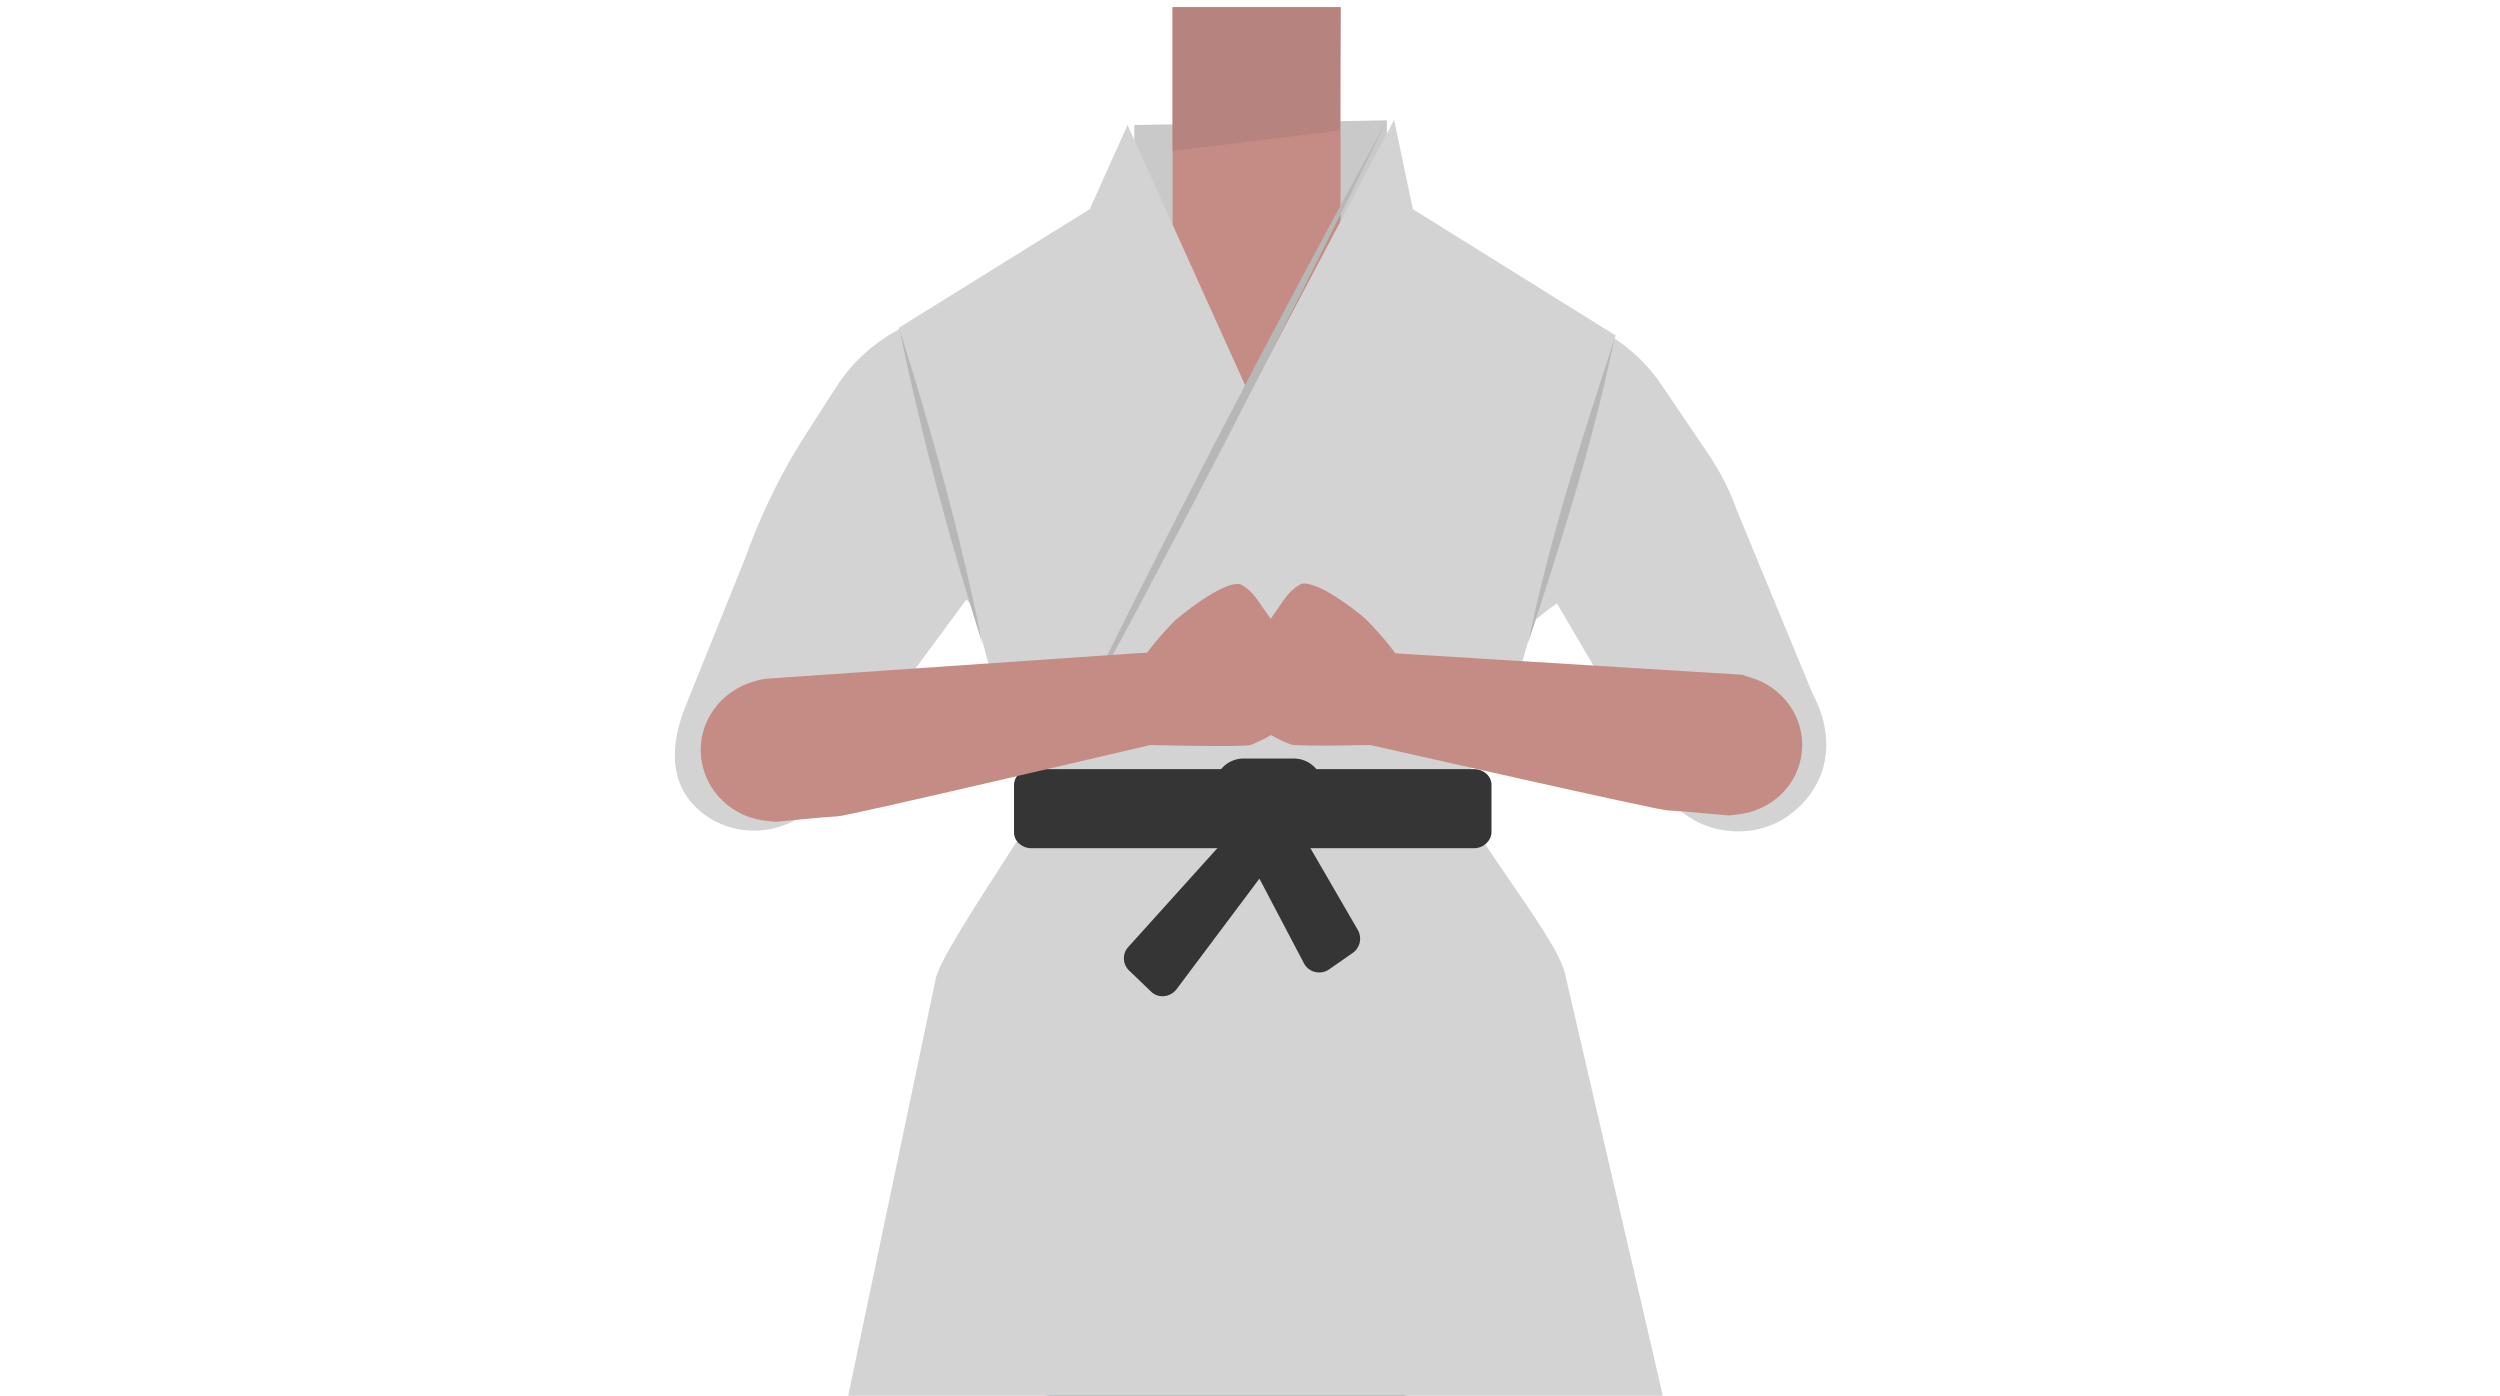 <?xml version="1.0" encoding="utf-8"?>
<!-- Generator: Adobe Illustrator 26.0.3, SVG Export Plug-In . SVG Version: 6.00 Build 0)  -->
<svg version="1.1" id="Calque_1" xmlns="http://www.w3.org/2000/svg" xmlns:xlink="http://www.w3.org/1999/xlink" x="0px" y="0px"
	 viewBox="0 0 588 328.3" style="enable-background:new 0 0 588 328.3;" xml:space="preserve">
<style type="text/css">
	.st0{fill:#C9C9C9;}
	.st1{fill:#375D63;}
	.st2{fill:#C58C85;}
	.st3{fill:#D3D3D3;}
	.st4{fill:#B7837E;}
	.st5{fill:#353535;}
	.st6{fill:#B7B7B7;}
</style>
<polygon class="st0" points="326.1,54.3 266.7,54.3 266.8,29.4 326.2,28.3 "/>
<g id="Calque_1_00000180352489093704844010000013830218214247062939_">
	<path class="st1" d="M377.7,319c-23.3,2.5-52.5,10-77.8,18.3c0,0-11.5,0.5-10.8-0.1l-78.8-16.6l13.9-58.4
		c1.1-10.7,10.1-18.8,20.8-18.8h99.9c11,0,20.1,8.5,20.8,19.4L377.7,319z"/>
</g>
<polygon class="st2" points="275.8,1.7 315.3,1.7 315.3,55.3 293.6,96.8 275.8,55.3 "/>
<path class="st3" d="M427,164.5c-0.4-0.9-0.9-1.7-1.2-2.6l-17.1-41.4c-1.7-4.9-4.1-9.6-7.1-14l-10.9-16.1
	c-4.4-6.5-10.8-11.6-18.4-14.7L321.1,55l-26.5,53.6L268.7,54l-53.1,21.5c-7.9,3.2-14.5,8.6-18.9,15.5l-7.2,11.2
	c-5.9,9.2-10.6,18.9-14.2,29l-13.7,34c-4.4,10.4-4.2,19.9,3.7,26.1c8,6.2,19.9,5.2,26.6-2.3c0.1-0.1,0.2-0.2,0.2-0.3l35.2-47.7
	l26.4,30c0.1,7.9-32.7,51.8-33.7,59.6l-22.8,108.6c-1.2,9.4,5.5,18,15.3,20c0,0,62.5,13.7,81,14.4c19.1,0.7,84.4-9.5,84.4-9.5
	c0.1,0,0.2,0,0.2,0c10.7-1.5,18-10.7,16.5-20.7l-26.4-113.9c-1.5-9.4-27.7-39.2-27.6-48.6c0.2-22.1,25.6-39,25.6-39l27.9,47.7
	c7.4,7.4,19.9,8,27.9,1.2C429.8,184.3,431.7,174.4,427,164.5z"/>
<polygon class="st4" points="275.8,1.7 315.3,1.7 315.1,30.7 275.8,35.5 "/>
<path class="st3" d="M265.2,29.4l-8.9,19.8l-44.9,27.9l22.5,84.3c1.4,5.2,3.7,10.1,6.7,14.5l3.5,5l100.8,1.5l5.2-7.5
	c2.8-4.1,5-8.7,6.3-13.5L380,78.9l-47.7-29.7l-4.4-21l-34.1,64.5L265.2,29.4z"/>
<path class="st5" d="M346.7,199.5H242.6c-2.2,0-4.1-1.6-4.1-3.7v-11.2c0-2,1.8-3.7,4.1-3.7h104.1c2.2,0,4.1,1.6,4.1,3.7v11.2
	C350.7,197.8,348.9,199.5,346.7,199.5z"/>
<path class="st5" d="M304.3,200.5h-11.8c-3.8,0-6.9-3.1-6.9-6.9v-8.3c0-3.8,3.1-6.9,6.9-6.9h11.8c3.8,0,6.9,3.1,6.9,6.9v8.3
	C311.3,197.4,308.2,200.5,304.3,200.5z"/>
<path class="st5" d="M294.7,190.2l-29.3,32.5c-1.5,1.6-1.4,4.1,0.2,5.6l5.1,4.9c1.7,1.7,4.5,1.4,6-0.5l25.4-33.9l-10.7-1.3
	l15.3,29.1c1.1,2.1,3.9,2.8,5.9,1.4l5.6-3.9c1.7-1.2,2.2-3.5,1.2-5.3l-18.9-32.6L294.7,190.2z"/>
<g>
	<path class="st6" d="M326.1,28.5c-24.9,51-51.2,101.9-78.5,151.6C272.5,129.1,298.8,78.2,326.1,28.5L326.1,28.5z"/>
</g>
<g>
	<path class="st6" d="M211.6,77.6c7.8,24.6,14.4,48.8,19.5,74C223.4,127.1,216.8,102.9,211.6,77.6L211.6,77.6z"/>
</g>
<g>
	<path class="st6" d="M379.7,79.7c-5.1,24.7-12.5,47.6-20.3,71.6C364.5,126.7,371.9,103.7,379.7,79.7L379.7,79.7z"/>
</g>
<path class="st2" d="M283,153.1l-15.1,0.5l-87.3,6c-1,0.1-2.1,0.3-3,0.6l0,0c-8.2,2.2-13.6,9.8-12.7,17.9c0.8,8,7.5,14.4,15.8,15
	l1.7,0.2c0,0,11.9-1.2,14.6-1.3c2.6-0.1,66.3-15.1,72.8-16.6c0.3-0.1,12.3-3.6,19.7-5.1L283,153.1z"/>
<path class="st2" d="M307.3,152.9l14.9,0.4l87.6,5.4l1.4,0.5c8,2.1,13.4,9.5,12.6,17.5c-0.7,7.9-7.2,14.2-15.5,14.9l-1.7,0.2
	c0,0-11.7-1.1-14.4-1.2c-2.6-0.1-65.5-14.4-71.8-15.8c-0.3-0.1-12.1-3.5-19.5-4.9L307.3,152.9z"/>
<path class="st2" d="M306.1,137.3c4.3-0.8,14.7,7.8,15.3,8.5c2.4,2.4,8.3,8.8,9.7,13c0.3,1-1,16.3-1.9,16.3s-24.1,0.6-25.6,0
	c-5-1.9-7.2-4-7.6-4.4c-4-4-0.1-10.5,0-16.7c0-3.2,1.1-6.4,3.1-8.8C301.7,141.7,302.7,139.1,306.1,137.3z"/>
<path class="st2" d="M298.7,145.3c2,2.5,3.1,5.6,3.1,8.8c0.1,6.2,4,12.7,0,16.7c-0.4,0.4-2.8,2.5-7.6,4.4c-1.5,0.6-24.8,0-25.6,0
	s-2.2-15.3-1.9-16.3c1.4-4.2,7.3-10.6,9.7-13c0.7-0.6,11-9.3,15.3-8.5C295,139.1,296,141.7,298.7,145.3z"/>
</svg>
